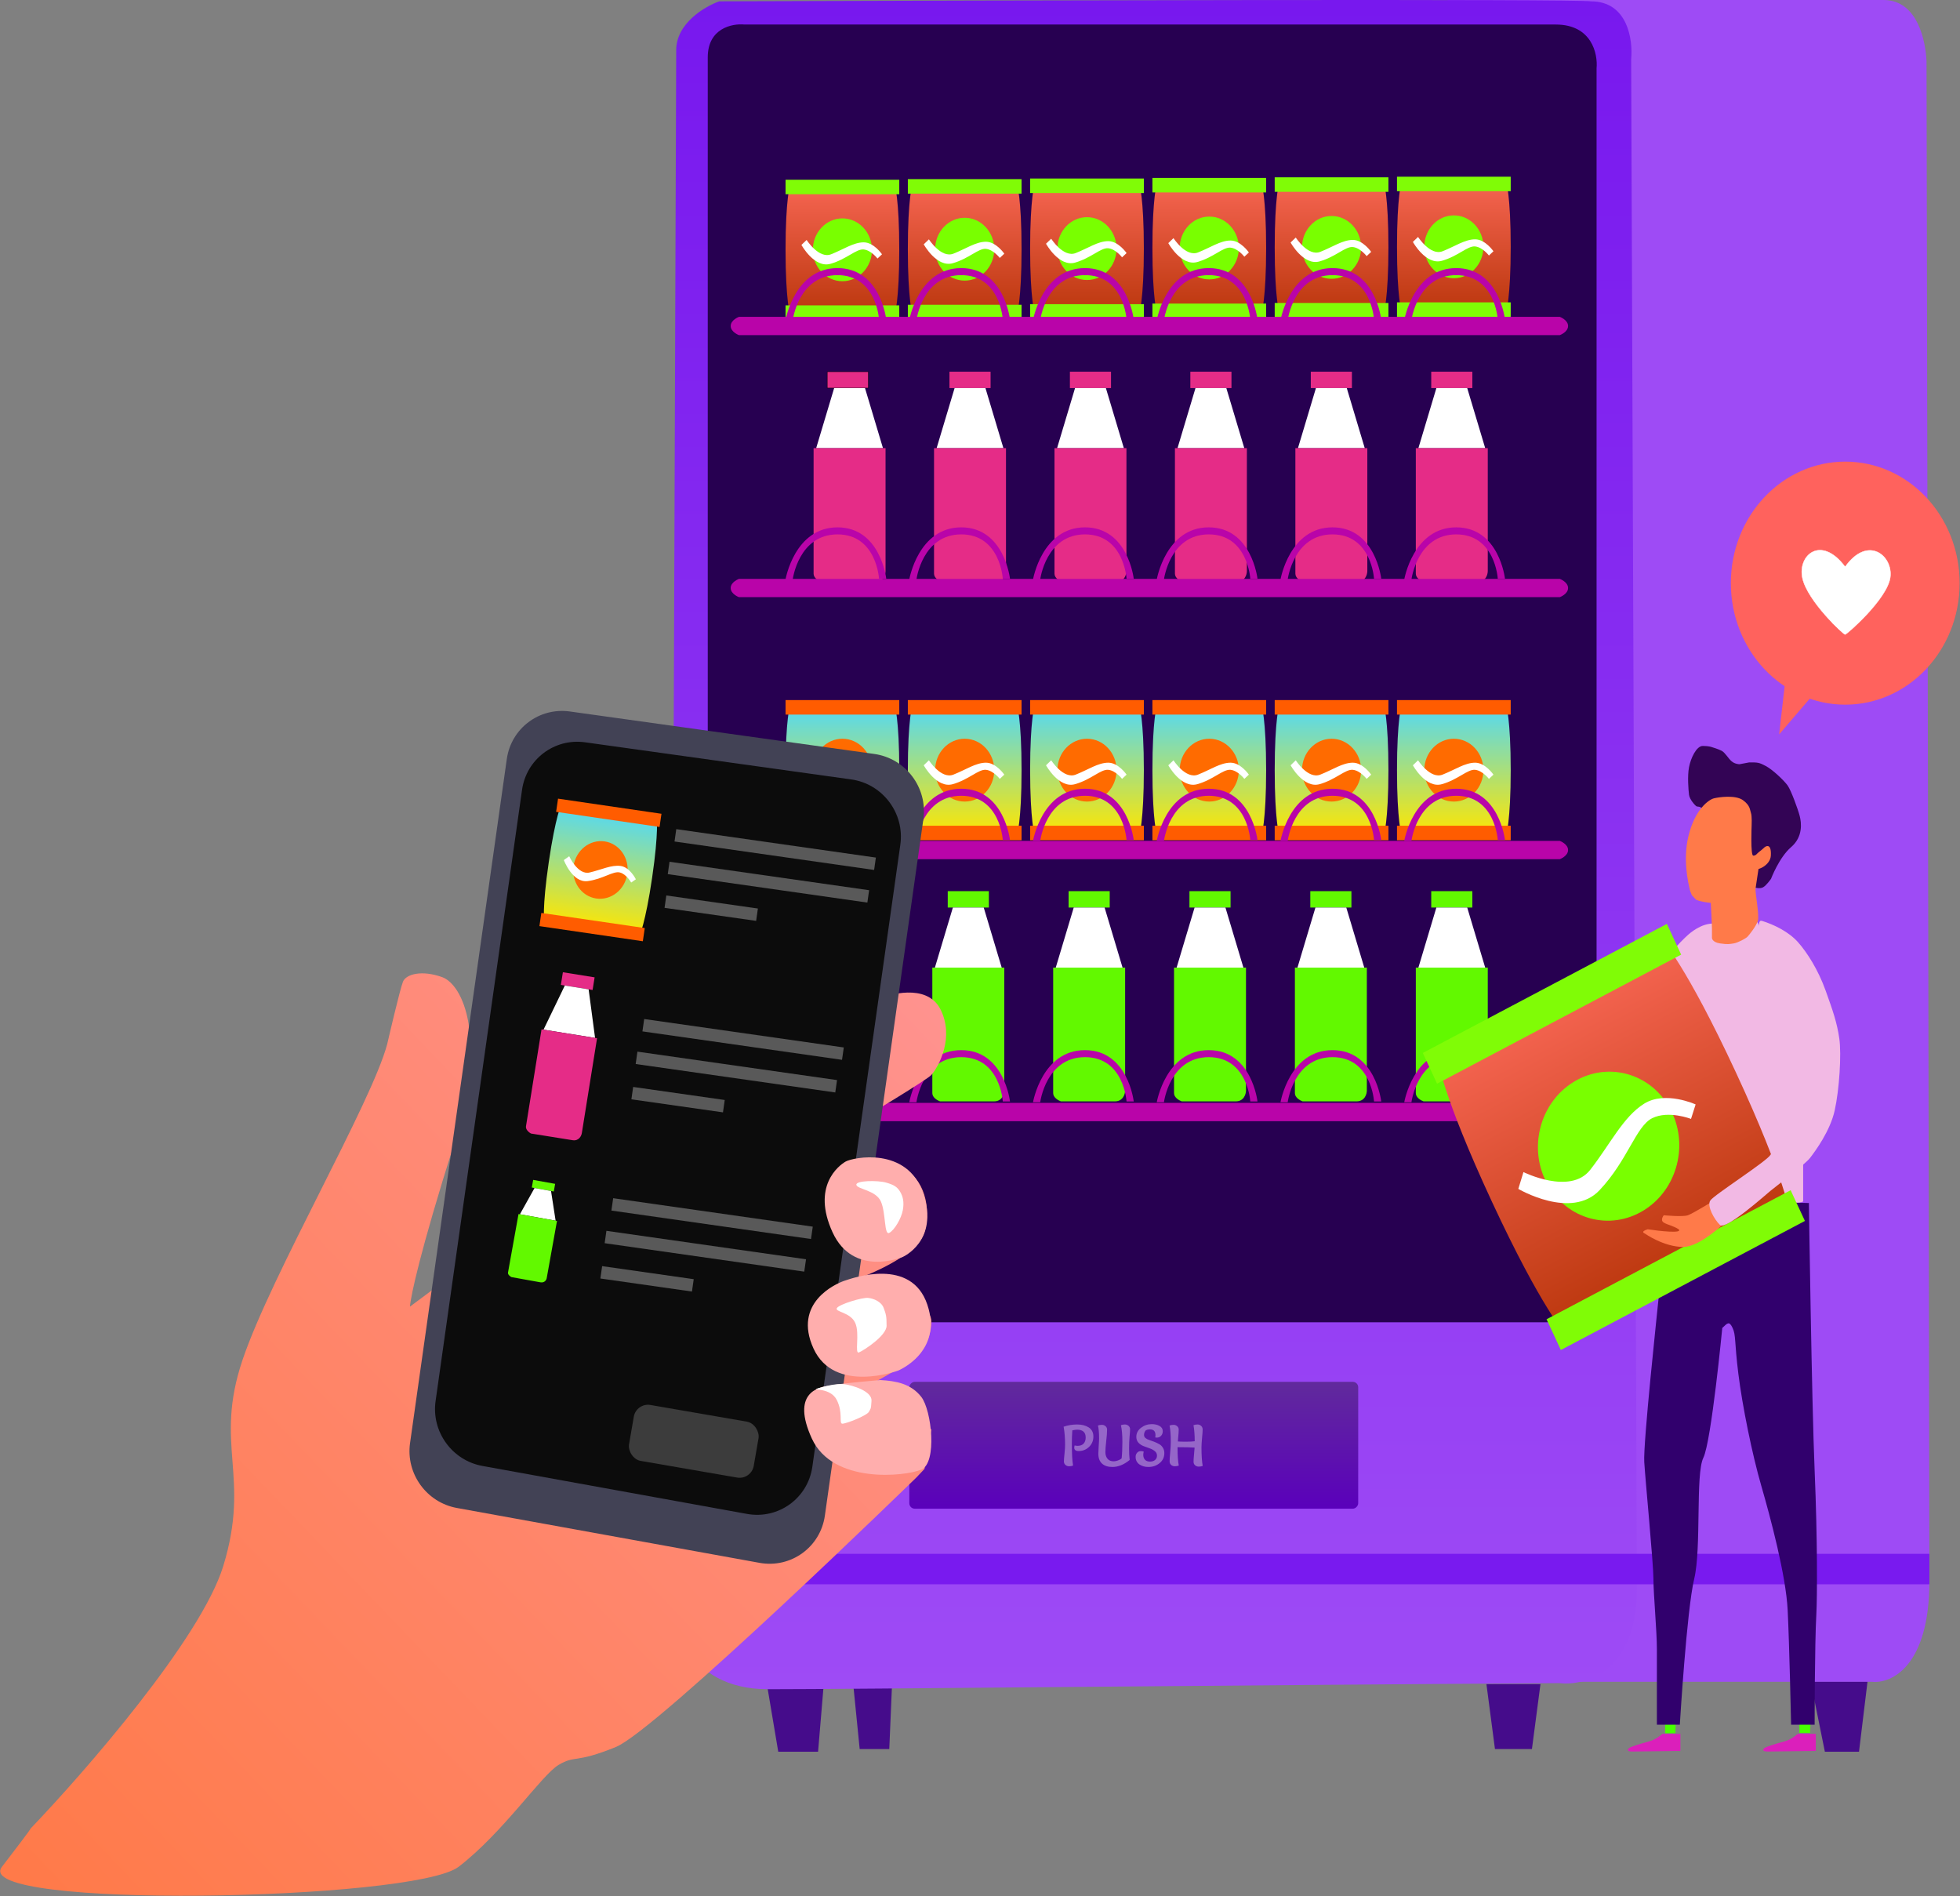 <svg width="5038" height="4873" viewBox="0 0 5038 4873" fill="none" xmlns="http://www.w3.org/2000/svg">
<rect x="0" y="0" width="5038" height="4873" fill="#808080" stroke="none"/>
<path d="M4778.4 4502L4800.33 4321.29H4654.12L4690.67 4502H4778.4Z" fill="#450C8B"/>
<path d="M3937.7 4495.05L3959.63 4328.24H3820.73L3842.66 4495.05H3937.7Z" fill="#450C8B"/>
<path d="M2102.78 4502L2117.4 4328.24H1971.19L2000.43 4502H2102.78Z" fill="#450C8B"/>
<path d="M2285.8 4495.05L2292.94 4328.24H2193.08L2209.73 4495.05H2285.8Z" fill="#450C8B"/>
<path d="M4841.41 0.001C4929.87 0.001 4949.52 107.012 4951.98 156.603C4954.44 1375.49 4959.35 3844.59 4959.35 4063.83C4959.35 4283.07 4861.07 4327.44 4811.93 4322.22H3757.84L3720.99 0.001H4841.41Z" fill="#9E4BF5"/>
<path d="M1848.7 3.459C2583.36 0.849 4060.06 -2.805 4089.55 3.459C4183.9 3.459 4197.66 102.64 4192.74 152.231L4207.49 4082.95C4207.49 4295.93 4074.8 4333.51 4008.46 4325.68C3175.52 4330.9 2186.3 4341.34 1974.01 4341.34C1761.72 4341.34 1718.47 4163.86 1723.38 4075.12C1728.3 2788.37 1738.13 197.646 1738.13 128.741C1738.13 59.836 1811.84 16.509 1848.7 3.459Z" fill="url(#paint0_linear)"/>
<path d="M3999.05 63.071C4091.28 63.071 4107.35 138.019 4103.85 175.493V3342.06C4103.85 3379.53 4086.39 3395.15 4061.93 3398.27H1903.05C1835.98 3398.27 1819.21 3335.81 1819.21 3304.58V147.387C1819.21 72.439 1882.09 59.948 1913.53 63.071H3999.05Z" fill="#270051"/>
<path d="M1716.01 3993.36H4959.35V4071.66H1716.01V3993.36Z" fill="#791AEF"/>
<path d="M3602.54 801.91H3871.46C3871.46 801.91 3883.15 764.65 3883.15 634.238C3883.15 503.826 3871.46 466.566 3871.46 466.566H3602.54C3602.54 466.566 3590.84 503.826 3590.84 634.238C3590.84 764.65 3602.54 801.91 3602.54 801.91Z" fill="url(#paint1_linear)"/>
<path d="M3883.15 491.407V454.146H3590.84V491.407H3883.15Z" fill="#80FC06"/>
<path d="M3883.15 814.331V777.071H3590.84V814.331H3883.15Z" fill="#80FC06"/>
<ellipse rx="76" ry="80.731" transform="matrix(-1 0 0 1 3737 634.239)" fill="#79FF00"/>
<path d="M3791.65 615.05C3817.84 615.05 3838.79 645.755 3838.79 645.755L3827.16 656.67C3827.16 656.67 3810.82 635.304 3791.65 633.362C3772.49 631.42 3747.65 658.613 3706.23 670.267C3664.82 681.921 3631.69 621.708 3631.69 621.708L3645.01 608.909C3645.01 608.909 3676.44 658.037 3707.86 645.755C3739.28 633.473 3765.47 615.05 3791.65 615.05Z" fill="white"/>
<path d="M3602.54 2146.99H3871.46C3871.46 2146.99 3883.15 2109.73 3883.15 1979.32C3883.15 1848.91 3871.46 1811.65 3871.46 1811.65H3602.54C3602.54 1811.65 3590.84 1848.91 3590.84 1979.32C3590.84 2109.73 3602.54 2146.99 3602.54 2146.99Z" fill="url(#paint2_linear)"/>
<path d="M3883.15 1836.49V1799.23H3590.84V1836.49H3883.15Z" fill="#FF5C00"/>
<path d="M3883.15 2159.41V2122.15H3590.84V2159.41H3883.15Z" fill="#FF5C00"/>
<ellipse rx="76" ry="80.731" transform="matrix(-1 0 0 1 3737 1979.32)" fill="#FF6B00"/>
<path d="M3791.65 1960.13C3817.84 1960.13 3838.79 1990.84 3838.79 1990.84L3827.16 2001.75C3827.16 2001.75 3810.82 1980.39 3791.65 1978.45C3772.49 1976.5 3747.65 2003.7 3706.23 2015.35C3664.82 2027 3631.69 1966.79 3631.69 1966.79L3645.01 1953.99C3645.01 1953.99 3676.44 2003.12 3707.86 1990.84C3739.28 1978.56 3765.47 1960.13 3791.65 1960.13Z" fill="white"/>
<path d="M3288.21 2146.99H3557.13C3557.13 2146.99 3568.82 2109.73 3568.82 1979.32C3568.82 1848.91 3557.13 1811.65 3557.13 1811.65H3288.21C3288.21 1811.65 3276.51 1848.91 3276.51 1979.32C3276.51 2109.73 3288.21 2146.99 3288.21 2146.99Z" fill="url(#paint3_linear)"/>
<path d="M3568.82 1836.49V1799.23H3276.51V1836.49H3568.82Z" fill="#FF5C00"/>
<path d="M3568.82 2159.41V2122.15H3276.51V2159.41H3568.82Z" fill="#FF5C00"/>
<ellipse rx="76" ry="80.731" transform="matrix(-1 0 0 1 3422.67 1979.32)" fill="#FF6B00"/>
<path d="M3477.32 1960.13C3503.51 1960.13 3524.46 1990.84 3524.46 1990.84L3512.83 2001.75C3512.83 2001.75 3496.48 1980.39 3477.32 1978.45C3458.16 1976.5 3433.31 2003.7 3391.9 2015.35C3350.49 2027 3317.36 1966.79 3317.36 1966.79L3330.68 1953.99C3330.68 1953.99 3362.1 2003.12 3393.53 1990.84C3424.95 1978.56 3451.14 1960.13 3477.32 1960.13Z" fill="white"/>
<path d="M2973.88 2146.99H3242.8C3242.8 2146.99 3254.49 2109.73 3254.49 1979.32C3254.49 1848.91 3242.8 1811.65 3242.8 1811.65H2973.88C2973.88 1811.65 2962.18 1848.91 2962.18 1979.32C2962.18 2109.73 2973.88 2146.99 2973.88 2146.99Z" fill="url(#paint4_linear)"/>
<path d="M3254.49 1836.49V1799.23H2962.18V1836.49H3254.49Z" fill="#FF5C00"/>
<path d="M3254.49 2159.41V2122.15H2962.18V2159.41H3254.49Z" fill="#FF5C00"/>
<ellipse rx="76" ry="80.731" transform="matrix(-1 0 0 1 3108.34 1979.32)" fill="#FF6B00"/>
<path d="M3162.99 1960.13C3189.18 1960.13 3210.13 1990.84 3210.13 1990.84L3198.5 2001.75C3198.5 2001.75 3182.15 1980.39 3162.99 1978.45C3143.83 1976.5 3118.98 2003.7 3077.57 2015.35C3036.16 2027 3003.03 1966.79 3003.03 1966.79L3016.35 1953.99C3016.35 1953.99 3047.77 2003.12 3079.2 1990.84C3110.62 1978.56 3136.81 1960.13 3162.99 1960.13Z" fill="white"/>
<path d="M2659.54 2146.99H2928.47C2928.47 2146.99 2940.16 2109.73 2940.16 1979.32C2940.16 1848.91 2928.47 1811.65 2928.47 1811.65H2659.54C2659.54 1811.65 2647.85 1848.91 2647.85 1979.32C2647.85 2109.73 2659.54 2146.99 2659.54 2146.99Z" fill="url(#paint5_linear)"/>
<path d="M2940.16 1836.49V1799.23H2647.85V1836.49H2940.16Z" fill="#FF5C00"/>
<path d="M2940.16 2159.41V2122.15H2647.85V2159.41H2940.16Z" fill="#FF5C00"/>
<ellipse rx="76" ry="80.731" transform="matrix(-1 0 0 1 2794.01 1979.32)" fill="#FF6B00"/>
<path d="M2848.66 1960.13C2874.85 1960.13 2895.8 1990.84 2895.8 1990.84L2884.17 2001.75C2884.17 2001.75 2867.82 1980.39 2848.66 1978.45C2829.5 1976.5 2804.65 2003.7 2763.24 2015.35C2721.83 2027 2688.7 1966.79 2688.7 1966.79L2702.02 1953.99C2702.02 1953.99 2733.44 2003.12 2764.87 1990.84C2796.29 1978.56 2822.48 1960.13 2848.66 1960.13Z" fill="white"/>
<path d="M2345.21 2146.99H2614.13C2614.13 2146.99 2625.83 2109.73 2625.83 1979.32C2625.83 1848.91 2614.13 1811.65 2614.13 1811.65H2345.21C2345.21 1811.65 2333.52 1848.91 2333.52 1979.32C2333.52 2109.73 2345.21 2146.99 2345.21 2146.99Z" fill="url(#paint6_linear)"/>
<path d="M2625.82 1836.49V1799.23H2333.52V1836.49H2625.82Z" fill="#FF5C00"/>
<path d="M2625.83 2159.41V2122.15H2333.52V2159.41H2625.83Z" fill="#FF5C00"/>
<ellipse rx="76" ry="80.731" transform="matrix(-1 0 0 1 2479.67 1979.32)" fill="#FF6B00"/>
<path d="M2534.33 1960.13C2560.51 1960.13 2581.46 1990.84 2581.46 1990.84L2569.83 2001.75C2569.83 2001.75 2553.49 1980.39 2534.33 1978.45C2515.17 1976.5 2490.32 2003.7 2448.91 2015.35C2407.49 2027 2374.36 1966.79 2374.36 1966.79L2387.69 1953.99C2387.69 1953.99 2419.11 2003.12 2450.53 1990.84C2481.96 1978.56 2508.14 1960.13 2534.33 1960.13Z" fill="white"/>
<path d="M2030.88 2146.99H2299.8C2299.8 2146.99 2311.5 2109.73 2311.5 1979.32C2311.5 1848.91 2299.8 1811.65 2299.8 1811.65H2030.88C2030.88 1811.65 2019.19 1848.91 2019.19 1979.32C2019.19 2109.73 2030.88 2146.99 2030.88 2146.99Z" fill="url(#paint7_linear)"/>
<path d="M2311.49 1836.49V1799.23H2019.19V1836.49H2311.49Z" fill="#FF5C00"/>
<path d="M2311.5 2159.41V2122.15H2019.19V2159.41H2311.5Z" fill="#FF5C00"/>
<ellipse rx="76" ry="80.731" transform="matrix(-1 0 0 1 2165.34 1979.32)" fill="#FF6B00"/>
<path d="M2220 1960.13C2246.18 1960.13 2267.13 1990.84 2267.13 1990.84L2255.5 2001.75C2255.5 2001.75 2239.16 1980.39 2220 1978.45C2200.84 1976.5 2175.99 2003.7 2134.58 2015.35C2093.16 2027 2060.03 1966.79 2060.03 1966.79L2073.36 1953.99C2073.36 1953.99 2104.78 2003.12 2136.2 1990.84C2167.63 1978.56 2193.81 1960.13 2220 1960.13Z" fill="white"/>
<path d="M3288.21 803.463H3557.13C3557.13 803.463 3568.82 766.203 3568.82 635.791C3568.82 505.379 3557.13 468.119 3557.13 468.119H3288.21C3288.21 468.119 3276.51 505.379 3276.51 635.791C3276.51 766.203 3288.21 803.463 3288.21 803.463Z" fill="url(#paint8_linear)"/>
<path d="M3568.82 492.96V455.699H3276.51V492.96H3568.82Z" fill="#80FC06"/>
<path d="M3568.82 815.884V778.623H3276.51V815.884H3568.82Z" fill="#80FC06"/>
<ellipse rx="76" ry="80.731" transform="matrix(-1 0 0 1 3422.67 635.792)" fill="#79FF00"/>
<path d="M3477.32 616.603C3503.51 616.603 3524.46 647.308 3524.46 647.308L3512.83 658.223C3512.83 658.223 3496.48 636.857 3477.32 634.915C3458.16 632.972 3433.31 660.166 3391.9 671.82C3350.49 683.474 3317.36 623.261 3317.36 623.261L3330.68 610.462C3330.68 610.462 3362.1 659.59 3393.53 647.308C3424.95 635.026 3451.14 616.603 3477.32 616.603Z" fill="white"/>
<path d="M2973.88 805.018H3242.8C3242.8 805.018 3254.49 767.757 3254.49 637.346C3254.49 506.934 3242.8 469.673 3242.8 469.673H2973.88C2973.88 469.673 2962.18 506.934 2962.18 637.346C2962.18 767.757 2973.88 805.018 2973.88 805.018Z" fill="url(#paint9_linear)"/>
<path d="M3254.49 494.514V457.253H2962.18V494.514H3254.49Z" fill="#80FC06"/>
<path d="M3254.49 817.438V780.177H2962.18V817.438H3254.49Z" fill="#80FC06"/>
<ellipse rx="76" ry="80.731" transform="matrix(-1 0 0 1 3108.34 637.347)" fill="#79FF00"/>
<path d="M3162.99 618.157C3189.18 618.157 3210.13 648.862 3210.13 648.862L3198.5 659.778C3198.5 659.778 3182.15 638.412 3162.99 636.469C3143.83 634.527 3118.98 661.72 3077.57 673.374C3036.16 685.029 3003.03 624.815 3003.03 624.815L3016.35 612.016C3016.35 612.016 3047.77 661.144 3079.2 648.862C3110.62 636.58 3136.81 618.157 3162.99 618.157Z" fill="white"/>
<path d="M2659.54 806.571H2928.46C2928.46 806.571 2940.16 769.31 2940.16 638.898C2940.16 508.487 2928.46 471.226 2928.46 471.226H2659.54C2659.54 471.226 2647.85 508.487 2647.85 638.898C2647.85 769.31 2659.54 806.571 2659.54 806.571Z" fill="url(#paint10_linear)"/>
<path d="M2940.16 496.067V458.807H2647.85V496.067H2940.16Z" fill="#80FC06"/>
<path d="M2940.16 818.992V781.731H2647.85V818.992H2940.16Z" fill="#80FC06"/>
<ellipse rx="76" ry="80.731" transform="matrix(-1 0 0 1 2794 638.9)" fill="#79FF00"/>
<path d="M2848.66 619.711C2874.85 619.711 2895.79 650.415 2895.79 650.415L2884.16 661.331C2884.16 661.331 2867.82 639.965 2848.66 638.023C2829.5 636.08 2804.65 663.273 2763.24 674.928C2721.82 686.582 2688.69 626.369 2688.69 626.369L2702.02 613.57C2702.02 613.57 2733.44 662.697 2764.86 650.415C2796.29 638.134 2822.47 619.711 2848.66 619.711Z" fill="white"/>
<path d="M2345.21 808.126H2614.13C2614.13 808.126 2625.82 770.866 2625.82 640.454C2625.82 510.042 2614.13 472.781 2614.13 472.781H2345.21C2345.21 472.781 2333.52 510.042 2333.52 640.454C2333.52 770.866 2345.21 808.126 2345.21 808.126Z" fill="url(#paint11_linear)"/>
<path d="M2625.82 497.622V460.361H2333.52V497.622H2625.82Z" fill="#80FC06"/>
<path d="M2625.82 820.547V783.286H2333.52V820.547H2625.82Z" fill="#80FC06"/>
<ellipse rx="76" ry="80.731" transform="matrix(-1 0 0 1 2479.67 640.455)" fill="#79FF00"/>
<path d="M2534.33 621.266C2560.51 621.266 2581.46 651.971 2581.46 651.971L2569.83 662.886C2569.83 662.886 2553.49 641.52 2534.33 639.578C2515.17 637.636 2490.32 664.829 2448.91 676.483C2407.49 688.137 2374.36 627.924 2374.36 627.924L2387.68 615.125C2387.68 615.125 2419.11 664.253 2450.53 651.971C2481.95 639.689 2508.14 621.266 2534.33 621.266Z" fill="white"/>
<path d="M2030.88 809.679H2299.8C2299.8 809.679 2311.49 772.419 2311.49 642.007C2311.49 511.595 2299.8 474.334 2299.8 474.334H2030.88C2030.88 474.334 2019.19 511.595 2019.19 642.007C2019.19 772.419 2030.88 809.679 2030.88 809.679Z" fill="url(#paint12_linear)"/>
<path d="M2311.49 499.175V461.915H2019.19V499.175H2311.49Z" fill="#80FC06"/>
<path d="M2311.49 822.099V784.839H2019.19V822.099H2311.49Z" fill="#80FC06"/>
<ellipse rx="76" ry="80.731" transform="matrix(-1 0 0 1 2165.34 642.008)" fill="#79FF00"/>
<path d="M2220 622.818C2246.18 622.818 2267.13 653.523 2267.13 653.523L2255.5 664.439C2255.5 664.439 2239.16 643.073 2220 641.131C2200.83 639.188 2175.99 666.381 2134.57 678.036C2093.16 689.69 2060.03 629.476 2060.03 629.476L2073.35 616.677C2073.35 616.677 2104.78 665.805 2136.2 653.523C2167.62 641.241 2193.81 622.818 2220 622.818Z" fill="white"/>
<path d="M1899.39 814.332H4009.37C4009.37 814.332 4030.58 822.162 4030.58 837.822C4030.58 853.483 4009.37 861.313 4009.37 861.313H1899.39C1899.39 861.313 1878.18 853.483 1878.18 837.822C1878.18 822.162 1899.39 814.332 1899.39 814.332Z" fill="#B904A9"/>
<path d="M3743.12 689.05C3853.69 689.05 3868.41 821.046 3868.41 821.046H3849.88C3849.88 821.046 3843.46 707.121 3743.12 707.121C3642.78 707.121 3627.99 823.01 3627.99 823.01H3609.5C3609.5 823.01 3632.55 689.05 3743.12 689.05Z" fill="#B904A9"/>
<path d="M3425.04 689.05C3535.61 689.05 3550.33 821.046 3550.33 821.046H3531.8C3531.8 821.046 3525.38 707.121 3425.04 707.121C3324.7 707.121 3309.91 823.01 3309.91 823.01H3291.42C3291.42 823.01 3314.48 689.05 3425.04 689.05Z" fill="#B904A9"/>
<path d="M3106.96 689.05C3217.53 689.05 3232.25 821.046 3232.25 821.046H3213.73C3213.73 821.046 3207.3 707.121 3106.96 707.121C3006.63 707.121 2991.83 823.01 2991.83 823.01H2973.34C2973.34 823.01 2996.4 689.05 3106.96 689.05Z" fill="#B904A9"/>
<path d="M2788.88 689.05C2899.45 689.05 2914.17 821.046 2914.17 821.046H2895.65C2895.65 821.046 2889.22 707.121 2788.88 707.121C2688.55 707.121 2673.75 823.01 2673.75 823.01H2655.26C2655.26 823.01 2678.32 689.05 2788.88 689.05Z" fill="#B904A9"/>
<path d="M2470.8 689.05C2581.37 689.05 2596.09 821.046 2596.09 821.046H2577.56C2577.56 821.046 2571.14 707.121 2470.8 707.121C2370.46 707.121 2355.67 823.01 2355.67 823.01H2337.18C2337.18 823.01 2360.24 689.05 2470.8 689.05Z" fill="#B904A9"/>
<path d="M2152.72 689.05C2263.29 689.05 2278.01 821.046 2278.01 821.046H2259.48C2259.48 821.046 2253.06 707.121 2152.72 707.121C2052.38 707.121 2037.59 823.01 2037.59 823.01H2019.1C2019.1 823.01 2042.15 689.05 2152.72 689.05Z" fill="#B904A9"/>
<path d="M3784.55 997.372V955.272H3678.86V997.372H3784.55Z" fill="#E52C87"/>
<path d="M3817.58 1151.74L3771.34 997.372H3692.08L3645.84 1151.74H3817.58Z" fill="white"/>
<path d="M3824.18 1467.48V1151.74H3639.23V1474.5C3639.23 1485.73 3652.44 1493.21 3659.05 1495.55H3797.76C3818.9 1495.55 3824.18 1476.84 3824.18 1467.48Z" fill="#E52C87"/>
<path d="M3784.55 2332.38V2290.28H3678.86V2332.38H3784.55Z" fill="#62F900"/>
<path d="M3817.58 2486.75L3771.34 2332.38H3692.08L3645.84 2486.75H3817.58Z" fill="white"/>
<path d="M3824.18 2802.5V2486.75H3639.23V2809.51C3639.23 2820.74 3652.44 2828.22 3659.05 2830.56H3797.76C3818.9 2830.56 3824.18 2811.85 3824.18 2802.5Z" fill="#62F900"/>
<path d="M3473.72 2332.38V2290.29H3368.03V2332.38H3473.72Z" fill="#62F900"/>
<path d="M3506.75 2486.75L3460.51 2332.38H3381.24L3335.01 2486.75H3506.75Z" fill="white"/>
<path d="M3513.35 2802.5V2486.75H3328.4V2809.51C3328.4 2820.74 3341.61 2828.22 3348.22 2830.56H3486.93C3508.07 2830.56 3513.35 2811.85 3513.35 2802.5Z" fill="#62F900"/>
<path d="M3163.07 2332.38V2290.28H3057.38V2332.38H3163.07Z" fill="#62F900"/>
<path d="M3196.1 2486.75L3149.86 2332.38H3070.59L3024.36 2486.75H3196.1Z" fill="white"/>
<path d="M3202.7 2802.5V2486.75H3017.75V2809.51C3017.75 2820.74 3030.96 2828.22 3037.56 2830.56H3176.28C3197.41 2830.56 3202.7 2811.85 3202.7 2802.5Z" fill="#62F900"/>
<path d="M2852.42 2332.38V2290.28H2746.73V2332.38H2852.42Z" fill="#62F900"/>
<path d="M2885.44 2486.75L2839.21 2332.38H2759.94L2713.7 2486.75H2885.44Z" fill="white"/>
<path d="M2892.05 2802.5V2486.75H2707.1V2809.51C2707.1 2820.74 2720.31 2828.22 2726.91 2830.56H2865.63C2886.76 2830.56 2892.05 2811.85 2892.05 2802.5Z" fill="#62F900"/>
<path d="M2541.77 2332.38V2290.28H2436.08V2332.38H2541.77Z" fill="#62F900"/>
<path d="M2574.79 2486.75L2528.56 2332.38H2449.29L2403.05 2486.75H2574.79Z" fill="white"/>
<path d="M2581.4 2802.5V2486.75H2396.45V2809.51C2396.45 2820.74 2409.66 2828.22 2416.26 2830.56H2554.98C2576.11 2830.56 2581.4 2811.85 2581.4 2802.5Z" fill="#62F900"/>
<path d="M2231.12 2332.38V2290.28H2125.43V2332.38H2231.12Z" fill="#62F900"/>
<path d="M2264.14 2486.75L2217.91 2332.38H2138.64L2092.4 2486.75H2264.14Z" fill="white"/>
<path d="M2270.75 2802.5V2486.75H2085.8V2809.51C2085.8 2820.74 2099.01 2828.22 2105.61 2830.56H2244.33C2265.46 2830.56 2270.75 2811.85 2270.75 2802.5Z" fill="#62F900"/>
<path d="M3474.96 997.372V955.272H3369.28V997.372H3474.96Z" fill="#E52C87"/>
<path d="M3507.99 1151.74L3461.75 997.372H3382.49L3336.25 1151.74H3507.99Z" fill="white"/>
<path d="M3514.59 1467.48V1151.74H3329.64V1474.5C3329.64 1485.73 3342.85 1493.21 3349.46 1495.55H3488.17C3509.31 1495.55 3514.59 1476.84 3514.59 1467.48Z" fill="#E52C87"/>
<path d="M3165.37 997.372V955.272H3059.68V997.372H3165.37Z" fill="#E52C87"/>
<path d="M3198.4 1151.74L3152.16 997.372H3072.9L3026.66 1151.74H3198.4Z" fill="white"/>
<path d="M3205 1467.48V1151.74H3020.05V1474.5C3020.05 1485.73 3033.26 1493.21 3039.87 1495.55H3178.58C3199.72 1495.55 3205 1476.84 3205 1467.48Z" fill="#E52C87"/>
<path d="M2855.78 997.372V955.272H2750.09V997.372H2855.78Z" fill="#E52C87"/>
<path d="M2888.81 1151.74L2842.57 997.372H2763.3L2717.07 1151.74H2888.81Z" fill="white"/>
<path d="M2895.41 1467.48V1151.74H2710.46V1474.5C2710.46 1485.73 2723.67 1493.21 2730.27 1495.55H2868.99C2890.12 1495.55 2895.41 1476.84 2895.41 1467.48Z" fill="#E52C87"/>
<path d="M2546.19 997.372V955.272H2440.5V997.372H2546.19Z" fill="#E52C87"/>
<path d="M2579.22 1151.74L2532.98 997.372H2453.71L2407.48 1151.74H2579.22Z" fill="white"/>
<path d="M2585.82 1467.48V1151.74H2400.87V1474.5C2400.87 1485.73 2414.08 1493.21 2420.68 1495.55H2559.4C2580.54 1495.55 2585.82 1476.84 2585.82 1467.48Z" fill="#E52C87"/>
<path d="M2232 997.372V955.272H2126.31V997.372H2232Z" fill="#E52C87" stroke="black"/>
<path d="M2269.62 1151.74L2223.38 997.372H2144.12L2097.88 1151.74H2269.62Z" fill="white"/>
<path d="M2276.23 1467.48V1151.74H2091.28V1474.5C2091.28 1485.73 2104.49 1493.21 2111.09 1495.55H2249.81C2270.94 1495.55 2276.23 1476.84 2276.23 1467.48Z" fill="#E52C87"/>
<path d="M1899.39 1487.72H4009.37C4009.37 1487.72 4030.58 1495.55 4030.58 1511.21C4030.58 1526.87 4009.37 1534.7 4009.37 1534.7H1899.39C1899.39 1534.7 1878.18 1526.87 1878.18 1511.21C1878.18 1495.55 1899.39 1487.72 1899.39 1487.72Z" fill="#B904A9"/>
<path d="M3743.13 1355.31C3853.69 1355.31 3868.41 1487.31 3868.41 1487.31H3849.89C3849.89 1487.31 3843.46 1373.39 3743.13 1373.39C3642.79 1373.39 3627.99 1489.27 3627.99 1489.27H3609.5C3609.5 1489.27 3632.56 1355.31 3743.13 1355.31Z" fill="#B904A9"/>
<path d="M3425.04 1355.31C3535.61 1355.31 3550.33 1487.31 3550.33 1487.31H3531.81C3531.81 1487.31 3525.38 1373.39 3425.04 1373.39C3324.71 1373.39 3309.91 1489.27 3309.91 1489.27H3291.42C3291.42 1489.27 3314.48 1355.31 3425.04 1355.31Z" fill="#B904A9"/>
<path d="M3106.96 1355.31C3217.53 1355.31 3232.25 1487.31 3232.25 1487.31H3213.73C3213.73 1487.31 3207.3 1373.39 3106.96 1373.39C3006.62 1373.39 2991.83 1489.27 2991.83 1489.27H2973.34C2973.34 1489.27 2996.4 1355.31 3106.96 1355.31Z" fill="#B904A9"/>
<path d="M2788.89 1355.31C2899.45 1355.31 2914.17 1487.31 2914.17 1487.31H2895.65C2895.65 1487.31 2889.23 1373.39 2788.89 1373.39C2688.55 1373.39 2673.75 1489.27 2673.75 1489.27H2655.26C2655.26 1489.27 2678.32 1355.31 2788.89 1355.31Z" fill="#B904A9"/>
<path d="M2470.8 1355.31C2581.37 1355.31 2596.09 1487.31 2596.09 1487.31H2577.57C2577.57 1487.31 2571.14 1373.39 2470.8 1373.39C2370.47 1373.39 2355.67 1489.27 2355.67 1489.27H2337.18C2337.18 1489.27 2360.24 1355.31 2470.8 1355.31Z" fill="#B904A9"/>
<path d="M2152.72 1355.31C2263.29 1355.31 2278.01 1487.31 2278.01 1487.31H2259.49C2259.49 1487.31 2253.06 1373.39 2152.72 1373.39C2052.39 1373.39 2037.59 1489.27 2037.59 1489.27H2019.1C2019.1 1489.27 2042.16 1355.31 2152.72 1355.31Z" fill="#B904A9"/>
<path d="M1899.39 2161.11H4009.37C4009.37 2161.11 4030.58 2168.94 4030.58 2184.6C4030.58 2200.26 4009.37 2208.09 4009.37 2208.09H1899.39C1899.39 2208.09 1878.18 2200.26 1878.18 2184.6C1878.18 2168.94 1899.39 2161.11 1899.39 2161.11Z" fill="#B904A9"/>
<path d="M3743.13 2027.08C3853.69 2027.08 3868.41 2159.07 3868.41 2159.07H3849.89C3849.89 2159.07 3843.46 2045.15 3743.13 2045.15C3642.79 2045.15 3627.99 2161.04 3627.99 2161.04H3609.5C3609.5 2161.04 3632.56 2027.08 3743.13 2027.08Z" fill="#B904A9"/>
<path d="M3425.05 2027.08C3535.62 2027.08 3550.33 2159.07 3550.33 2159.07H3531.81C3531.81 2159.07 3525.39 2045.15 3425.05 2045.15C3324.71 2045.15 3309.92 2161.04 3309.92 2161.04H3291.42C3291.42 2161.04 3314.48 2027.08 3425.05 2027.08Z" fill="#B904A9"/>
<path d="M3106.97 2027.08C3217.54 2027.08 3232.25 2159.07 3232.25 2159.07H3213.73C3213.73 2159.07 3207.31 2045.15 3106.97 2045.15C3006.63 2045.15 2991.83 2161.04 2991.83 2161.04H2973.34C2973.34 2161.04 2996.4 2027.08 3106.97 2027.08Z" fill="#B904A9"/>
<path d="M2788.89 2027.08C2899.45 2027.08 2914.17 2159.07 2914.17 2159.07H2895.65C2895.65 2159.07 2889.23 2045.15 2788.89 2045.15C2688.55 2045.15 2673.75 2161.04 2673.75 2161.04H2655.26C2655.26 2161.04 2678.32 2027.08 2788.89 2027.08Z" fill="#B904A9"/>
<path d="M2470.8 2027.08C2581.37 2027.08 2596.09 2159.07 2596.09 2159.07H2577.57C2577.57 2159.07 2571.14 2045.15 2470.8 2045.15C2370.47 2045.15 2355.67 2161.04 2355.67 2161.04H2337.18C2337.18 2161.04 2360.24 2027.08 2470.8 2027.08Z" fill="#B904A9"/>
<path d="M2152.72 2027.08C2263.29 2027.08 2278.01 2159.07 2278.01 2159.07H2259.49C2259.49 2159.07 2253.06 2045.15 2152.72 2045.15C2052.39 2045.15 2037.59 2161.04 2037.59 2161.04H2019.1C2019.1 2161.04 2042.16 2027.08 2152.72 2027.08Z" fill="#B904A9"/>
<path d="M1899.39 2834.5H4009.37C4009.37 2834.5 4030.58 2842.33 4030.58 2857.99C4030.58 2873.65 4009.37 2881.48 4009.37 2881.48H1899.39C1899.39 2881.48 1878.18 2873.65 1878.18 2857.99C1878.18 2842.33 1899.39 2834.5 1899.39 2834.5Z" fill="#B904A9"/>
<path d="M3743.13 2698.84C3853.69 2698.84 3868.41 2830.84 3868.41 2830.84H3849.89C3849.89 2830.84 3843.46 2716.91 3743.13 2716.91C3642.79 2716.91 3627.99 2832.8 3627.99 2832.8H3609.5C3609.5 2832.8 3632.56 2698.84 3743.13 2698.84Z" fill="#B904A9"/>
<path d="M3425.05 2698.84C3535.62 2698.84 3550.33 2830.84 3550.33 2830.84H3531.81C3531.81 2830.84 3525.39 2716.91 3425.05 2716.91C3324.71 2716.91 3309.92 2832.8 3309.92 2832.8H3291.42C3291.42 2832.8 3314.48 2698.84 3425.05 2698.84Z" fill="#B904A9"/>
<path d="M3106.97 2698.84C3217.54 2698.84 3232.25 2830.84 3232.25 2830.84H3213.73C3213.73 2830.84 3207.31 2716.91 3106.97 2716.91C3006.63 2716.91 2991.83 2832.8 2991.83 2832.8H2973.34C2973.34 2832.8 2996.4 2698.84 3106.97 2698.84Z" fill="#B904A9"/>
<path d="M2788.89 2698.84C2899.45 2698.84 2914.17 2830.84 2914.17 2830.84H2895.65C2895.65 2830.84 2889.23 2716.91 2788.89 2716.91C2688.55 2716.91 2673.75 2832.8 2673.75 2832.8H2655.26C2655.26 2832.8 2678.32 2698.84 2788.89 2698.84Z" fill="#B904A9"/>
<path d="M2470.8 2698.84C2581.37 2698.84 2596.09 2830.84 2596.09 2830.84H2577.57C2577.57 2830.84 2571.14 2716.91 2470.8 2716.91C2370.47 2716.91 2355.67 2832.8 2355.67 2832.8H2337.18C2337.18 2832.8 2360.24 2698.84 2470.8 2698.84Z" fill="#B904A9"/>
<path d="M2152.72 2698.84C2263.29 2698.84 2278.01 2830.84 2278.01 2830.84H2259.49C2259.49 2830.84 2253.06 2716.91 2152.72 2716.91C2052.39 2716.91 2037.59 2832.8 2037.59 2832.8H2019.1C2019.1 2832.8 2042.16 2698.84 2152.72 2698.84Z" fill="#B904A9"/>
<rect width="1153.84" height="326.061" rx="14" transform="matrix(-1 0 0 1 3491.16 3551.32)" fill="url(#paint13_linear)"/>
<path d="M2733.94 3666.64C2745.14 3662.84 2756.74 3660.94 2768.74 3660.94C2780.74 3660.94 2790.69 3663.49 2798.59 3668.59C2806.49 3673.69 2810.44 3681.49 2810.44 3691.99C2810.44 3702.49 2806.74 3711.34 2799.34 3718.54C2791.94 3725.64 2783.04 3729.19 2772.64 3729.19C2765.04 3729.19 2761.24 3726.29 2761.24 3720.49C2761.24 3718.69 2761.59 3716.79 2762.29 3714.79C2764.99 3715.49 2767.44 3715.84 2769.64 3715.84C2776.54 3715.84 2781.74 3713.94 2785.24 3710.14C2788.84 3706.34 2790.64 3701.09 2790.64 3694.39C2790.64 3687.59 2788.74 3682.54 2784.94 3679.24C2781.14 3675.94 2775.84 3674.29 2769.04 3674.29C2765.54 3674.29 2761.29 3674.89 2756.29 3676.09C2755.49 3688.39 2755.09 3699.29 2755.09 3708.79C2755.09 3735.39 2756.14 3754.64 2758.24 3766.54C2755.04 3767.74 2751.64 3768.34 2748.04 3768.34C2744.44 3768.34 2741.29 3767.19 2738.59 3764.89C2735.99 3762.59 2734.69 3759.54 2734.69 3755.74C2734.69 3751.94 2735.19 3745.34 2736.19 3735.94C2737.19 3726.44 2737.69 3718.84 2737.69 3713.14C2737.69 3695.74 2736.44 3680.24 2733.94 3666.64ZM2845.66 3673.99C2845.66 3681.49 2844.91 3691.39 2843.41 3703.69C2842.01 3715.99 2841.31 3725.49 2841.31 3732.19C2841.31 3738.89 2843.11 3744.49 2846.71 3748.99C2850.31 3753.39 2855.66 3755.59 2862.76 3755.59C2865.66 3755.59 2869.16 3754.89 2873.26 3753.49C2877.36 3752.09 2880.61 3750.29 2883.01 3748.09C2884.31 3736.99 2884.96 3722.74 2884.96 3705.34C2884.96 3687.84 2883.71 3673.64 2881.21 3662.74C2884.41 3661.54 2887.81 3660.94 2891.41 3660.94C2895.01 3660.94 2898.11 3662.09 2900.71 3664.39C2903.41 3666.69 2904.76 3669.69 2904.76 3673.39C2904.76 3677.09 2904.31 3683.44 2903.41 3692.44C2902.61 3701.44 2902.21 3711.54 2902.21 3722.74C2902.21 3733.84 2902.71 3743.64 2903.71 3752.14C2889.11 3764.14 2874.31 3770.14 2859.31 3770.14C2847.91 3770.14 2839.01 3767.24 2832.61 3761.44C2826.31 3755.54 2823.16 3747.04 2823.16 3735.94C2823.16 3732.44 2823.46 3726.14 2824.06 3717.04C2824.76 3707.84 2825.11 3701.14 2825.11 3696.94C2825.11 3681.84 2824.11 3670.74 2822.11 3663.64C2825.31 3662.44 2828.71 3661.84 2832.31 3661.84C2835.91 3661.84 2839.01 3662.99 2841.61 3665.29C2844.31 3667.59 2845.66 3670.49 2845.66 3673.99ZM2969.42 3694.24C2969.82 3692.24 2970.02 3690.19 2970.02 3688.09C2970.02 3678.39 2965.27 3673.54 2955.77 3673.54C2951.47 3673.54 2947.82 3674.44 2944.82 3676.24C2942.02 3679.54 2940.62 3683.49 2940.62 3688.09C2940.62 3691.09 2941.92 3693.69 2944.52 3695.89C2947.12 3697.99 2950.32 3699.64 2954.12 3700.84C2958.02 3702.04 2962.22 3703.54 2966.72 3705.34C2971.22 3707.14 2975.37 3709.09 2979.17 3711.19C2983.07 3713.19 2986.32 3716.24 2988.92 3720.34C2991.52 3724.34 2992.82 3729.09 2992.82 3734.59C2992.82 3745.09 2988.77 3753.64 2980.67 3760.24C2972.67 3766.84 2963.02 3770.14 2951.72 3770.14C2942.62 3770.14 2934.87 3767.89 2928.47 3763.39C2922.17 3758.79 2919.02 3752.39 2919.02 3744.19C2919.02 3739.99 2920.27 3736.49 2922.77 3733.69C2925.37 3730.79 2928.42 3729.34 2931.92 3729.34C2935.52 3729.34 2938.17 3729.79 2939.87 3730.69C2939.07 3733.69 2938.67 3736.39 2938.67 3738.79C2938.67 3744.19 2940.17 3748.49 2943.17 3751.69C2946.27 3754.79 2950.52 3756.34 2955.92 3756.34C2961.32 3756.34 2965.67 3754.94 2968.97 3752.14C2972.27 3749.34 2973.92 3745.64 2973.92 3741.04C2973.92 3736.34 2972.07 3732.49 2968.37 3729.49C2964.77 3726.49 2960.37 3724.09 2955.17 3722.29C2949.97 3720.49 2944.77 3718.59 2939.57 3716.59C2934.37 3714.59 2929.92 3711.64 2926.22 3707.74C2922.62 3703.74 2920.82 3698.74 2920.82 3692.74C2920.82 3683.34 2924.87 3675.54 2932.97 3669.34C2941.17 3663.14 2950.42 3660.04 2960.72 3660.04C2968.32 3660.04 2974.87 3661.59 2980.37 3664.69C2985.97 3667.69 2988.77 3672.29 2988.77 3678.49C2988.77 3682.99 2987.32 3686.84 2984.42 3690.04C2981.52 3693.14 2977.87 3694.69 2973.47 3694.69C2972.27 3694.69 2970.92 3694.54 2969.42 3694.24ZM3029.95 3766.54C3026.75 3767.74 3023.35 3768.34 3019.75 3768.34C3016.15 3768.34 3013 3767.19 3010.3 3764.89C3007.7 3762.59 3006.4 3759.44 3006.4 3755.44C3006.4 3751.44 3006.9 3743.79 3007.9 3732.49C3008.9 3721.09 3009.4 3711.99 3009.4 3705.19C3009.4 3687.69 3008.35 3673.84 3006.25 3663.64C3009.45 3662.44 3012.85 3661.84 3016.45 3661.84C3020.05 3661.84 3023.15 3662.99 3025.75 3665.29C3028.45 3667.59 3029.8 3670.44 3029.8 3673.84C3029.8 3677.14 3029.65 3680.34 3029.35 3683.44C3029.15 3686.54 3028.85 3690.09 3028.45 3694.09C3028.05 3698.09 3027.75 3701.59 3027.55 3704.59C3031.55 3704.99 3038.45 3705.19 3048.25 3705.19C3058.05 3705.19 3065.6 3704.79 3070.9 3703.99C3070.9 3688.09 3069.85 3674.34 3067.75 3662.74C3070.95 3661.54 3074.35 3660.94 3077.95 3660.94C3081.55 3660.94 3084.65 3662.09 3087.25 3664.39C3089.95 3666.69 3091.3 3669.89 3091.3 3673.99C3091.3 3677.99 3090.8 3685.14 3089.8 3695.44C3088.8 3705.74 3088.3 3713.99 3088.3 3720.19C3088.3 3739.79 3089.35 3755.54 3091.45 3767.44C3088.25 3768.64 3084.85 3769.24 3081.25 3769.24C3077.65 3769.24 3074.5 3768.09 3071.8 3765.79C3069.2 3763.49 3067.9 3760.44 3067.9 3756.64C3067.9 3752.84 3068.3 3746.64 3069.1 3738.04C3069.9 3729.44 3070.4 3723.54 3070.6 3720.34C3060.8 3719.64 3046.2 3719.29 3026.8 3719.29V3723.19C3026.8 3740.89 3027.85 3755.34 3029.95 3766.54Z" fill="#9566C8"/>
<path d="M4667.29 4499.88V4456.02H4620.8C4620.8 4456.02 4606.27 4470.39 4585.93 4475.68C4565.59 4480.98 4540.42 4489.02 4536.07 4492.05C4531.71 4495.07 4527.68 4501.45 4543.44 4501.45C4559.19 4501.45 4667.29 4499.88 4667.29 4499.88Z" fill="#DB1FBB"/>
<path d="M4319.31 4499.88V4456.02H4272.82C4272.82 4456.02 4258.29 4470.39 4237.95 4475.68C4217.61 4480.98 4192.44 4489.02 4188.09 4492.05C4183.73 4495.07 4179.7 4501.45 4195.46 4501.45C4211.21 4501.45 4319.31 4499.88 4319.31 4499.88Z" fill="#DB1FBB"/>
<path d="M4652.43 4410.6C4654.75 4416.87 4652.43 4435.66 4652.43 4452.89H4626.01V4410.6H4652.43Z" fill="#47FF00" stroke="#47FF00"/>
<path d="M4652.43 4410.6C4654.75 4416.87 4652.43 4435.66 4652.43 4452.89H4626.01V4410.6H4652.43Z" fill="#47FF00"/>
<path d="M4306.49 4412.17C4308.81 4418.43 4306.49 4437.23 4306.49 4454.46H4280.07V4412.17H4306.49Z" fill="#47FF00"/>
<path d="M4634.86 3087.09V2991.55L4649.6 2621.91L4515.42 2366.61C4467.63 2369.66 4424.01 2369.74 4393.04 2374.44C4362.08 2379.14 4335.54 2405.76 4335.54 2405.76C4335.54 2405.76 4306.05 2432.39 4294.25 2452.75C4282.45 2473.11 4270.66 2515.4 4270.66 2515.4L4294.25 3109.02C4294.25 3109.02 4634.86 3099.62 4634.86 3087.09Z" fill="#F2B9E4"/>
<path d="M4664.35 4432.53C4664.35 4432.53 4664.35 4227.35 4668.77 4147.47C4671.01 4107.07 4671.95 3958.61 4664.35 3779.39C4656.91 3604.24 4649.6 3091.79 4649.6 3091.79C4649.6 3091.79 4451.34 3084.61 4388.62 3102.76C4279.22 3134.41 4278.03 3119.99 4278.03 3119.99C4278.03 3119.99 4273.61 3235.89 4266.23 3307.94C4258.86 3379.99 4223.47 3708.91 4226.42 3757.46C4229.37 3806.02 4250.01 4019.03 4250.01 4058.19C4250.01 4097.35 4258.86 4192.11 4258.86 4236.74V4432.53H4317.84C4317.84 4432.53 4335.53 4138.07 4354.7 4058.19C4373.87 3978.31 4357.65 3788.79 4378.29 3746.5C4398.94 3704.21 4426.95 3412.88 4426.95 3412.88C4440.22 3400.35 4444.65 3394.09 4453.49 3412.88C4462.34 3431.68 4457.92 3447.34 4468.24 3530.35C4478.56 3613.36 4503.63 3737.1 4527.22 3818.55C4550.81 3899.99 4590.62 4048.79 4595.04 4138.07C4599.47 4227.35 4603.89 4432.53 4603.89 4432.53H4634.86H4664.35Z" fill="#31006D"/>
<path d="M4024.85 3429.94L4602.04 3124.78C4602.04 3124.78 4590.44 3032.54 4461.97 2756.12C4333.5 2479.71 4271.7 2414 4271.7 2414L3694.51 2719.16C3694.51 2719.16 3706.12 2811.4 3834.58 3087.82C3963.05 3364.23 4024.85 3429.94 4024.85 3429.94Z" fill="url(#paint14_linear)"/>
<path d="M4321.27 2453.38L4284.56 2374.41L3657.18 2706.1L3693.88 2785.08L4321.27 2453.38Z" fill="#80FC06"/>
<path d="M4639.37 3137.84L4602.67 3058.86L3975.28 3390.56L4011.99 3469.54L4639.37 3137.84Z" fill="#80FC06"/>
<ellipse rx="185.181" ry="188.026" transform="matrix(-0.85 0.527 0.482 0.876 4134.76 2945.72)" fill="#79FF00"/>
<path d="M4226.37 2836.33C4280.58 2802.68 4358.42 2838.42 4358.42 2838.42L4346.59 2875.64C4346.59 2875.64 4288.78 2853.04 4246.93 2873.7C4205.08 2894.36 4184.17 2981.78 4111.52 3058.78C4038.86 3135.78 3902.69 3055.47 3902.69 3055.47L3915.9 3012.24C3915.9 3012.24 4036.1 3072.11 4087.37 3006.67C4138.63 2941.22 4172.16 2869.98 4226.37 2836.33Z" fill="white"/>
<path d="M4227.9 3170.22C4227.9 3170.22 4276.56 3204.68 4326.69 3204.68C4368.68 3204.68 4430.43 3145.02 4430.43 3145.02C4430.43 3145.02 4406.37 3086.84 4399 3089.97C4391.62 3093.11 4351.76 3118.54 4338.48 3123.24C4325.21 3127.93 4276.56 3123.24 4276.56 3123.24C4276.56 3123.24 4266.23 3135.77 4276.56 3142.03C4286.88 3148.3 4300.15 3149.86 4314.89 3159.26C4326.45 3170.65 4266.63 3164.01 4235.27 3159.26C4214.63 3165.53 4227.9 3170.22 4227.9 3170.22Z" fill="#FF7A49"/>
<path d="M4621.59 2421.43C4597.99 2394.8 4559.66 2376 4528.69 2366.61C4497.73 2357.21 4572.93 2565.52 4572.93 2565.52L4597.99 2668.9C4597.99 2668.9 4621.59 2776.97 4621.59 2819.26C4621.59 2861.55 4561.13 2950.83 4550.81 2968.06C4540.49 2985.29 4404.84 3071.43 4395.99 3085.53C4387.14 3099.62 4406.31 3134.08 4421.06 3148.18C4435.8 3162.28 4537.54 3071.43 4550.81 3060.47C4564.08 3049.5 4639.28 2993.12 4652.55 2975.89C4665.82 2958.66 4704.16 2906.97 4715.95 2853.72C4727.75 2800.47 4733.65 2709.62 4727.75 2668.9C4721.85 2628.17 4711.53 2598.42 4692.36 2545.16C4673.19 2491.91 4645.18 2448.05 4621.59 2421.43Z" fill="#F2B9E4"/>
<path d="M4506.58 2246V2235.04C4506.58 2235.04 4378.3 2078.41 4372.4 2075.28C4366.5 2072.15 4363.55 2073.71 4360.6 2072.15C4357.66 2070.58 4342.91 2054.92 4341.44 2042.39C4339.96 2029.86 4337.01 1995.4 4341.44 1971.9C4345.86 1948.41 4360.6 1917.08 4376.82 1917.08C4393.04 1917.08 4400.42 1920.22 4400.42 1920.22C4400.42 1920.22 4416.63 1924.91 4425.48 1929.61C4434.33 1934.31 4441.7 1948.41 4450.55 1956.24C4459.4 1964.07 4471.19 1964.07 4471.19 1964.07L4496.26 1959.37C4518.37 1959.37 4521.32 1959.37 4539.02 1968.77C4556.71 1978.17 4586.2 2006.36 4595.05 2018.89C4603.89 2031.42 4621.59 2079.98 4626.01 2097.21C4630.43 2114.43 4634.86 2150.46 4603.89 2177.09C4572.93 2203.71 4552.29 2258.53 4552.29 2258.53C4552.29 2258.53 4540.49 2275.76 4531.64 2280.46C4522.8 2285.16 4509.53 2280.46 4506.58 2280.46C4503.63 2280.46 4506.58 2246 4506.58 2246Z" fill="#330455"/>
<path d="M4518.37 2366.61C4522.8 2352.51 4511 2292.99 4512.47 2283.59C4513.95 2274.2 4524.27 2205.28 4524.27 2205.28L4425.48 2230.34L4397.46 2321.18C4397.46 2321.18 4400.41 2376 4400.41 2386.97V2410.46C4400.41 2410.46 4400.41 2421.43 4421.06 2424.56C4441.7 2427.69 4446.12 2426.12 4456.44 2424.56C4466.76 2422.99 4487.41 2412.03 4491.83 2407.33C4496.25 2402.63 4513.95 2380.7 4518.37 2366.61Z" fill="#FF7A49"/>
<path d="M4405.31 2051.78C4417.58 2048.65 4460.87 2042.39 4480.13 2056.48C4499.4 2070.58 4497.73 2081.54 4500.68 2089.37C4503.63 2097.21 4502.41 2122.27 4502.41 2122.27C4502.41 2122.27 4499.2 2199.01 4506.58 2199.01C4513.95 2199.01 4515.8 2193.67 4521.32 2189.62C4527.39 2185.16 4536.07 2177.09 4536.07 2177.09C4536.07 2177.09 4553.76 2162.99 4551.82 2199.01C4550.47 2223.96 4515.42 2241.3 4502.41 2231.91C4497.7 2254.54 4494.78 2269.5 4485.93 2285.16C4477.09 2300.82 4450.54 2319.62 4422.53 2321.18C4394.51 2322.75 4362.08 2314.92 4359.13 2311.79C4356.18 2308.65 4348.81 2300.82 4348.81 2300.82L4344.38 2289.86C4338.44 2266.36 4325.7 2207.79 4339.96 2148.89C4357.02 2078.41 4393.04 2054.92 4405.31 2051.78Z" fill="#FF7A49"/>
<path d="M4573.13 1887.36L4587.51 1761.05L4652.84 1794.36L4573.13 1887.36Z" fill="#FF625D"/>
<ellipse rx="294.008" ry="312.312" transform="matrix(-1 0 0 1 4743.01 1498.7)" fill="#FF625D"/>
<path d="M4632.98 1485.48C4645.64 1544.81 4739.4 1631.51 4742.74 1630.56V1456.75C4681.49 1374.46 4620.32 1426.15 4632.98 1485.48Z" fill="white" stroke="white"/>
<path d="M4858.71 1483.94C4851.2 1539.58 4745.94 1631.51 4742.74 1630.56L4710.76 1601.61L4717.36 1444.35L4742.74 1456.75C4801.39 1374.46 4866.21 1428.3 4858.71 1483.94Z" fill="white" stroke="white"/>
<path d="M573.971 4024.55C517.04 4210.42 219.797 4552.11 78.291 4699.73C78.291 4699.73 89.469 4688 5.014 4797.66C-79.442 4907.33 1064.23 4885.83 1178.86 4797.66C1293.5 4709.5 1392 4561.98 1435.69 4535.91C1479.37 4509.84 1477.23 4533.06 1583.08 4489.76C1688.93 4446.46 2355.53 3797.14 2355.53 3797.14L2376.32 3775.13L2394.11 3674.02L2247.91 3552.65L2349.54 3494.87C2349.54 3494.87 2394.11 3454.54 2394.11 3395.88C2394.11 3337.22 2219.9 3280.33 2219.9 3280.33C2219.9 3280.33 2358.53 3228.36 2376.32 3166.36C2394.11 3104.35 2375.79 3026.5 2319.24 3003.6C2262.7 2980.7 2173.39 2990.39 2173.39 2990.39L1987.56 3132.89L1472.85 3438.86L1435.69 3424.42L1830.26 3104.35C1830.26 3104.35 2374.38 2785.44 2394.11 2762.55C2413.84 2739.65 2453.41 2665.49 2417.48 2594.15C2381.54 2522.81 2275.2 2561.16 2275.2 2561.16L1655.87 2909.89L1053.8 3358.01C1055.21 3333.52 1079.83 3215.71 1167.06 2940.36C1254.29 2665.01 1189.08 2530.11 1136.59 2511.26C1084.1 2492.42 1043.76 2503.51 1035.83 2522.89C1027.9 2542.27 995.317 2683.18 995.317 2683.18C955.155 2834.85 697.803 3274.87 623.469 3494.87C549.135 3714.88 645.135 3792.21 573.971 4024.55Z" fill="url(#paint15_linear)"/>
<path d="M1053.99 3708.82L1302.68 1950.77C1313.83 1871.92 1385.98 1817.53 1464.83 1828.53L2247.15 1937.66C2327.98 1948.94 2384.89 2024.47 2373.45 2105.29L2120.26 3895.23C2108.78 3976.38 2032.91 4031.15 1952.23 4016.53L1174.41 3875.51C1096.35 3861.36 1042.88 3787.35 1053.99 3708.82Z" fill="#424255"/>
<path d="M1119.63 3600.81L1341.84 2029.97C1352.99 1951.11 1425.13 1896.73 1503.99 1907.73L2187.94 2003.13C2268.76 2014.41 2325.67 2089.94 2314.23 2170.76L2088.08 3769.49C2076.6 3850.64 2000.74 3905.41 1920.06 3890.78L1240.05 3767.5C1161.99 3753.35 1108.52 3679.34 1119.63 3600.81Z" fill="#0C0C0C"/>
<path d="M1398.8 2370.39L1643.37 2406.15C1643.37 2406.15 1658.96 2373.82 1676.3 2255.21C1693.64 2136.6 1687.96 2101.16 1687.96 2101.16L1443.38 2065.4C1443.38 2065.4 1427.8 2097.74 1410.46 2216.34C1393.12 2334.95 1398.8 2370.39 1398.8 2370.39Z" fill="url(#paint16_linear)"/>
<path d="M1695.3 2125.31L1700.25 2091.42L1434.4 2052.55L1429.45 2086.44L1695.3 2125.31Z" fill="#FF5C00"/>
<path d="M1652.36 2419L1657.31 2385.11L1391.46 2346.25L1386.51 2380.13L1652.36 2419Z" fill="#FF5C00"/>
<ellipse rx="69.855" ry="74.204" transform="matrix(-0.989 -0.145 -0.145 0.989 1543.38 2235.78)" fill="#FF6B00"/>
<path d="M1595.64 2225.59C1619.45 2229.07 1634.42 2259.79 1634.42 2259.79L1622.39 2268.17C1622.39 2268.17 1610.37 2246.56 1593.2 2242.25C1576.03 2237.93 1549.82 2259.36 1510.61 2264.45C1471.39 2269.55 1449.27 2210.38 1449.27 2210.38L1463.09 2200.51C1463.09 2200.51 1485.13 2249.37 1515.35 2242.38C1545.56 2235.38 1571.82 2222.11 1595.64 2225.59Z" fill="white"/>
<path d="M1523.2 2544.28L1528.41 2511.8L1446.86 2498.71L1441.65 2531.2L1523.2 2544.28Z" fill="#E52C87"/>
<path d="M1529.58 2667.48L1513.01 2542.65L1451.85 2532.83L1397.06 2646.22L1529.58 2667.48Z" fill="white"/>
<path d="M1495.58 2911.94L1534.67 2668.3L1391.96 2645.41L1352 2894.46C1350.61 2903.12 1359.88 2910.54 1364.69 2913.16L1471.72 2930.33C1488.03 2932.95 1494.43 2919.16 1495.58 2911.94Z" fill="#E52C87"/>
<path d="M2139.82 3166.63C2086.1 3048.97 2155.4 2995.69 2173.65 2985.2C2191.89 2974.71 2332.18 2945.22 2373.22 3067.29C2414.26 3189.36 2320.38 3230.4 2320.38 3230.4C2320.38 3230.4 2193.55 3284.3 2139.82 3166.63Z" fill="#FFAEAD"/>
<path d="M2091.05 3465.73C2037.32 3348.07 2148.1 3299.1 2170.65 3291.52C2193.2 3283.95 2342.57 3230.85 2383.61 3352.92C2424.66 3474.99 2308.77 3522.38 2308.77 3522.38C2308.77 3522.38 2144.77 3583.4 2091.05 3465.73Z" fill="#FFAEAD"/>
<path d="M2264.64 3088.68C2251.95 3058.38 2203.51 3056.62 2201.22 3045.17C2198.93 3033.72 2256.01 3033.19 2277.32 3039.18C2298.63 3045.17 2306.56 3050.9 2313.61 3062.61C2320.65 3074.32 2324.53 3088.68 2320.65 3109.99C2316.78 3131.3 2299.51 3160.9 2285.95 3168.47C2272.39 3176.05 2277.32 3118.97 2264.64 3088.68Z" fill="white"/>
<path d="M2086.73 3697.02C2033 3579.35 2104.27 3565.76 2126.89 3561.81C2149.51 3557.86 2182.91 3553.53 2262.78 3546.76C2302.88 3549.03 2341.43 3555.84 2368.11 3590.09C2394.79 3624.35 2409.51 3759.55 2368.11 3776.99C2326.72 3794.42 2140.45 3814.68 2086.73 3697.02Z" fill="#FFAEAD"/>
<path d="M2198.23 3399.75C2185.55 3371.92 2144.5 3371.75 2151.2 3361.71C2157.89 3351.67 2216.55 3334.05 2231.35 3335.64C2246.14 3337.22 2265.69 3345.5 2271.51 3361.71C2277.32 3377.91 2278.91 3381.61 2278.91 3407.15C2278.91 3432.69 2220.6 3470.39 2208.09 3475.67C2195.59 3480.96 2210.91 3427.59 2198.23 3399.75Z" fill="white"/>
<path d="M2150.85 3597.92C2134.29 3565.16 2084.97 3573.61 2100.47 3568.68C2115.97 3563.75 2148.73 3554.94 2169.87 3557.41C2191.01 3559.87 2241.74 3575.37 2240.15 3600.03C2238.57 3624.7 2238.39 3617.83 2233.81 3627.87C2229.23 3637.91 2173.39 3659.75 2164.76 3658.87C2156.13 3657.99 2167.4 3630.68 2150.85 3597.92Z" fill="white"/>
<path d="M1423.44 3062.12L1426.97 3042.5L1370.47 3032.34L1366.95 3051.96L1423.44 3062.12Z" fill="#62F900"/>
<path d="M1428.17 3137.22L1416.38 3060.85L1374.01 3053.23L1336.36 3120.71L1428.17 3137.22Z" fill="white"/>
<path d="M1405.25 3284.97L1431.7 3137.85L1332.83 3120.08L1305.79 3270.47C1304.85 3275.7 1311.29 3280.46 1314.62 3282.18L1388.77 3295.51C1400.07 3297.54 1404.47 3289.33 1405.25 3284.97Z" fill="#62F900"/>
<rect x="1738.31" y="2130.91" width="518.233" height="32.1" transform="rotate(8.109 1738.31 2130.91)" fill="#AAAAAA" fill-opacity="0.49"/>
<rect x="1655.83" y="2618.9" width="518.233" height="32.1" transform="rotate(8.109 1655.83 2618.9)" fill="#AAAAAA" fill-opacity="0.49"/>
<rect x="1576.1" y="3079.4" width="518.233" height="32.1" transform="rotate(8.109 1576.1 3079.4)" fill="#AAAAAA" fill-opacity="0.49"/>
<rect x="1720.95" y="2214.76" width="518.233" height="32.1" transform="rotate(8.109 1720.95 2214.76)" fill="#AAAAAA" fill-opacity="0.49"/>
<rect x="1712.7" y="2301.36" width="237.78" height="32.1" transform="rotate(8.109 1712.7 2301.36)" fill="#AAAAAA" fill-opacity="0.49"/>
<rect x="1627.47" y="2793.47" width="237.78" height="32.1" transform="rotate(8.109 1627.47 2793.47)" fill="#AAAAAA" fill-opacity="0.49"/>
<rect x="1547.74" y="3253.97" width="237.78" height="32.1" transform="rotate(8.109 1547.74 3253.97)" fill="#AAAAAA" fill-opacity="0.49"/>
<rect x="1638.47" y="2702.75" width="518.233" height="32.1" transform="rotate(8.109 1638.47 2702.75)" fill="#AAAAAA" fill-opacity="0.49"/>
<rect x="1558.74" y="3163.25" width="518.233" height="32.1" transform="rotate(8.109 1558.74 3163.25)" fill="#AAAAAA" fill-opacity="0.49"/>
<rect x="1635.43" y="3604.5" width="325.332" height="145.894" rx="37" transform="rotate(9.808 1635.43 3604.5)" fill="#595959" fill-opacity="0.62"/>
<defs>
<linearGradient id="paint0_linear" x1="2965.25" y1="0" x2="2965.25" y2="4341.34" gradientUnits="userSpaceOnUse">
<stop stop-color="#7818EE"/>
<stop offset="1" stop-color="#9E4BF5"/>
</linearGradient>
<linearGradient id="paint1_linear" x1="3737" y1="466.566" x2="3737" y2="801.91" gradientUnits="userSpaceOnUse">
<stop stop-color="#F66552"/>
<stop offset="1" stop-color="#BB370D"/>
</linearGradient>
<linearGradient id="paint2_linear" x1="3737" y1="1811.65" x2="3737" y2="2146.99" gradientUnits="userSpaceOnUse">
<stop stop-color="#52D8F6"/>
<stop offset="1" stop-color="#FFE600"/>
</linearGradient>
<linearGradient id="paint3_linear" x1="3422.67" y1="1811.65" x2="3422.67" y2="2146.99" gradientUnits="userSpaceOnUse">
<stop stop-color="#52D8F6"/>
<stop offset="1" stop-color="#FFE600"/>
</linearGradient>
<linearGradient id="paint4_linear" x1="3108.34" y1="1811.65" x2="3108.34" y2="2146.99" gradientUnits="userSpaceOnUse">
<stop stop-color="#52D8F6"/>
<stop offset="1" stop-color="#FFE600"/>
</linearGradient>
<linearGradient id="paint5_linear" x1="2794.01" y1="1811.65" x2="2794.01" y2="2146.99" gradientUnits="userSpaceOnUse">
<stop stop-color="#52D8F6"/>
<stop offset="1" stop-color="#FFE600"/>
</linearGradient>
<linearGradient id="paint6_linear" x1="2479.67" y1="1811.65" x2="2479.67" y2="2146.99" gradientUnits="userSpaceOnUse">
<stop stop-color="#52D8F6"/>
<stop offset="1" stop-color="#FFE600"/>
</linearGradient>
<linearGradient id="paint7_linear" x1="2165.34" y1="1811.65" x2="2165.34" y2="2146.99" gradientUnits="userSpaceOnUse">
<stop stop-color="#52D8F6"/>
<stop offset="1" stop-color="#FFE600"/>
</linearGradient>
<linearGradient id="paint8_linear" x1="3422.67" y1="468.119" x2="3422.67" y2="803.463" gradientUnits="userSpaceOnUse">
<stop stop-color="#F66552"/>
<stop offset="1" stop-color="#BB370D"/>
</linearGradient>
<linearGradient id="paint9_linear" x1="3108.34" y1="469.673" x2="3108.34" y2="805.018" gradientUnits="userSpaceOnUse">
<stop stop-color="#F66552"/>
<stop offset="1" stop-color="#BB370D"/>
</linearGradient>
<linearGradient id="paint10_linear" x1="2794" y1="471.226" x2="2794" y2="806.571" gradientUnits="userSpaceOnUse">
<stop stop-color="#F66552"/>
<stop offset="1" stop-color="#BB370D"/>
</linearGradient>
<linearGradient id="paint11_linear" x1="2479.67" y1="472.781" x2="2479.67" y2="808.126" gradientUnits="userSpaceOnUse">
<stop stop-color="#F66552"/>
<stop offset="1" stop-color="#BB370D"/>
</linearGradient>
<linearGradient id="paint12_linear" x1="2165.34" y1="474.334" x2="2165.34" y2="809.679" gradientUnits="userSpaceOnUse">
<stop stop-color="#F66552"/>
<stop offset="1" stop-color="#BB370D"/>
</linearGradient>
<linearGradient id="paint13_linear" x1="576.922" y1="0" x2="576.922" y2="326.061" gradientUnits="userSpaceOnUse">
<stop stop-color="#612A9C"/>
<stop offset="1" stop-color="#5A00BB"/>
</linearGradient>
<linearGradient id="paint14_linear" x1="3983.1" y1="2566.58" x2="4348.96" y2="3258.58" gradientUnits="userSpaceOnUse">
<stop stop-color="#F66552"/>
<stop offset="1" stop-color="#BB370D"/>
</linearGradient>
<linearGradient id="paint15_linear" x1="2591.21" y1="2587.54" x2="149.803" y2="4926.78" gradientUnits="userSpaceOnUse">
<stop offset="0.001" stop-color="#FF9391"/>
<stop offset="1" stop-color="#FF7A49"/>
</linearGradient>
<linearGradient id="paint16_linear" x1="1565.67" y1="2083.28" x2="1521.08" y2="2388.27" gradientUnits="userSpaceOnUse">
<stop stop-color="#52D8F6"/>
<stop offset="1" stop-color="#FFE600"/>
</linearGradient>
</defs>
</svg>
